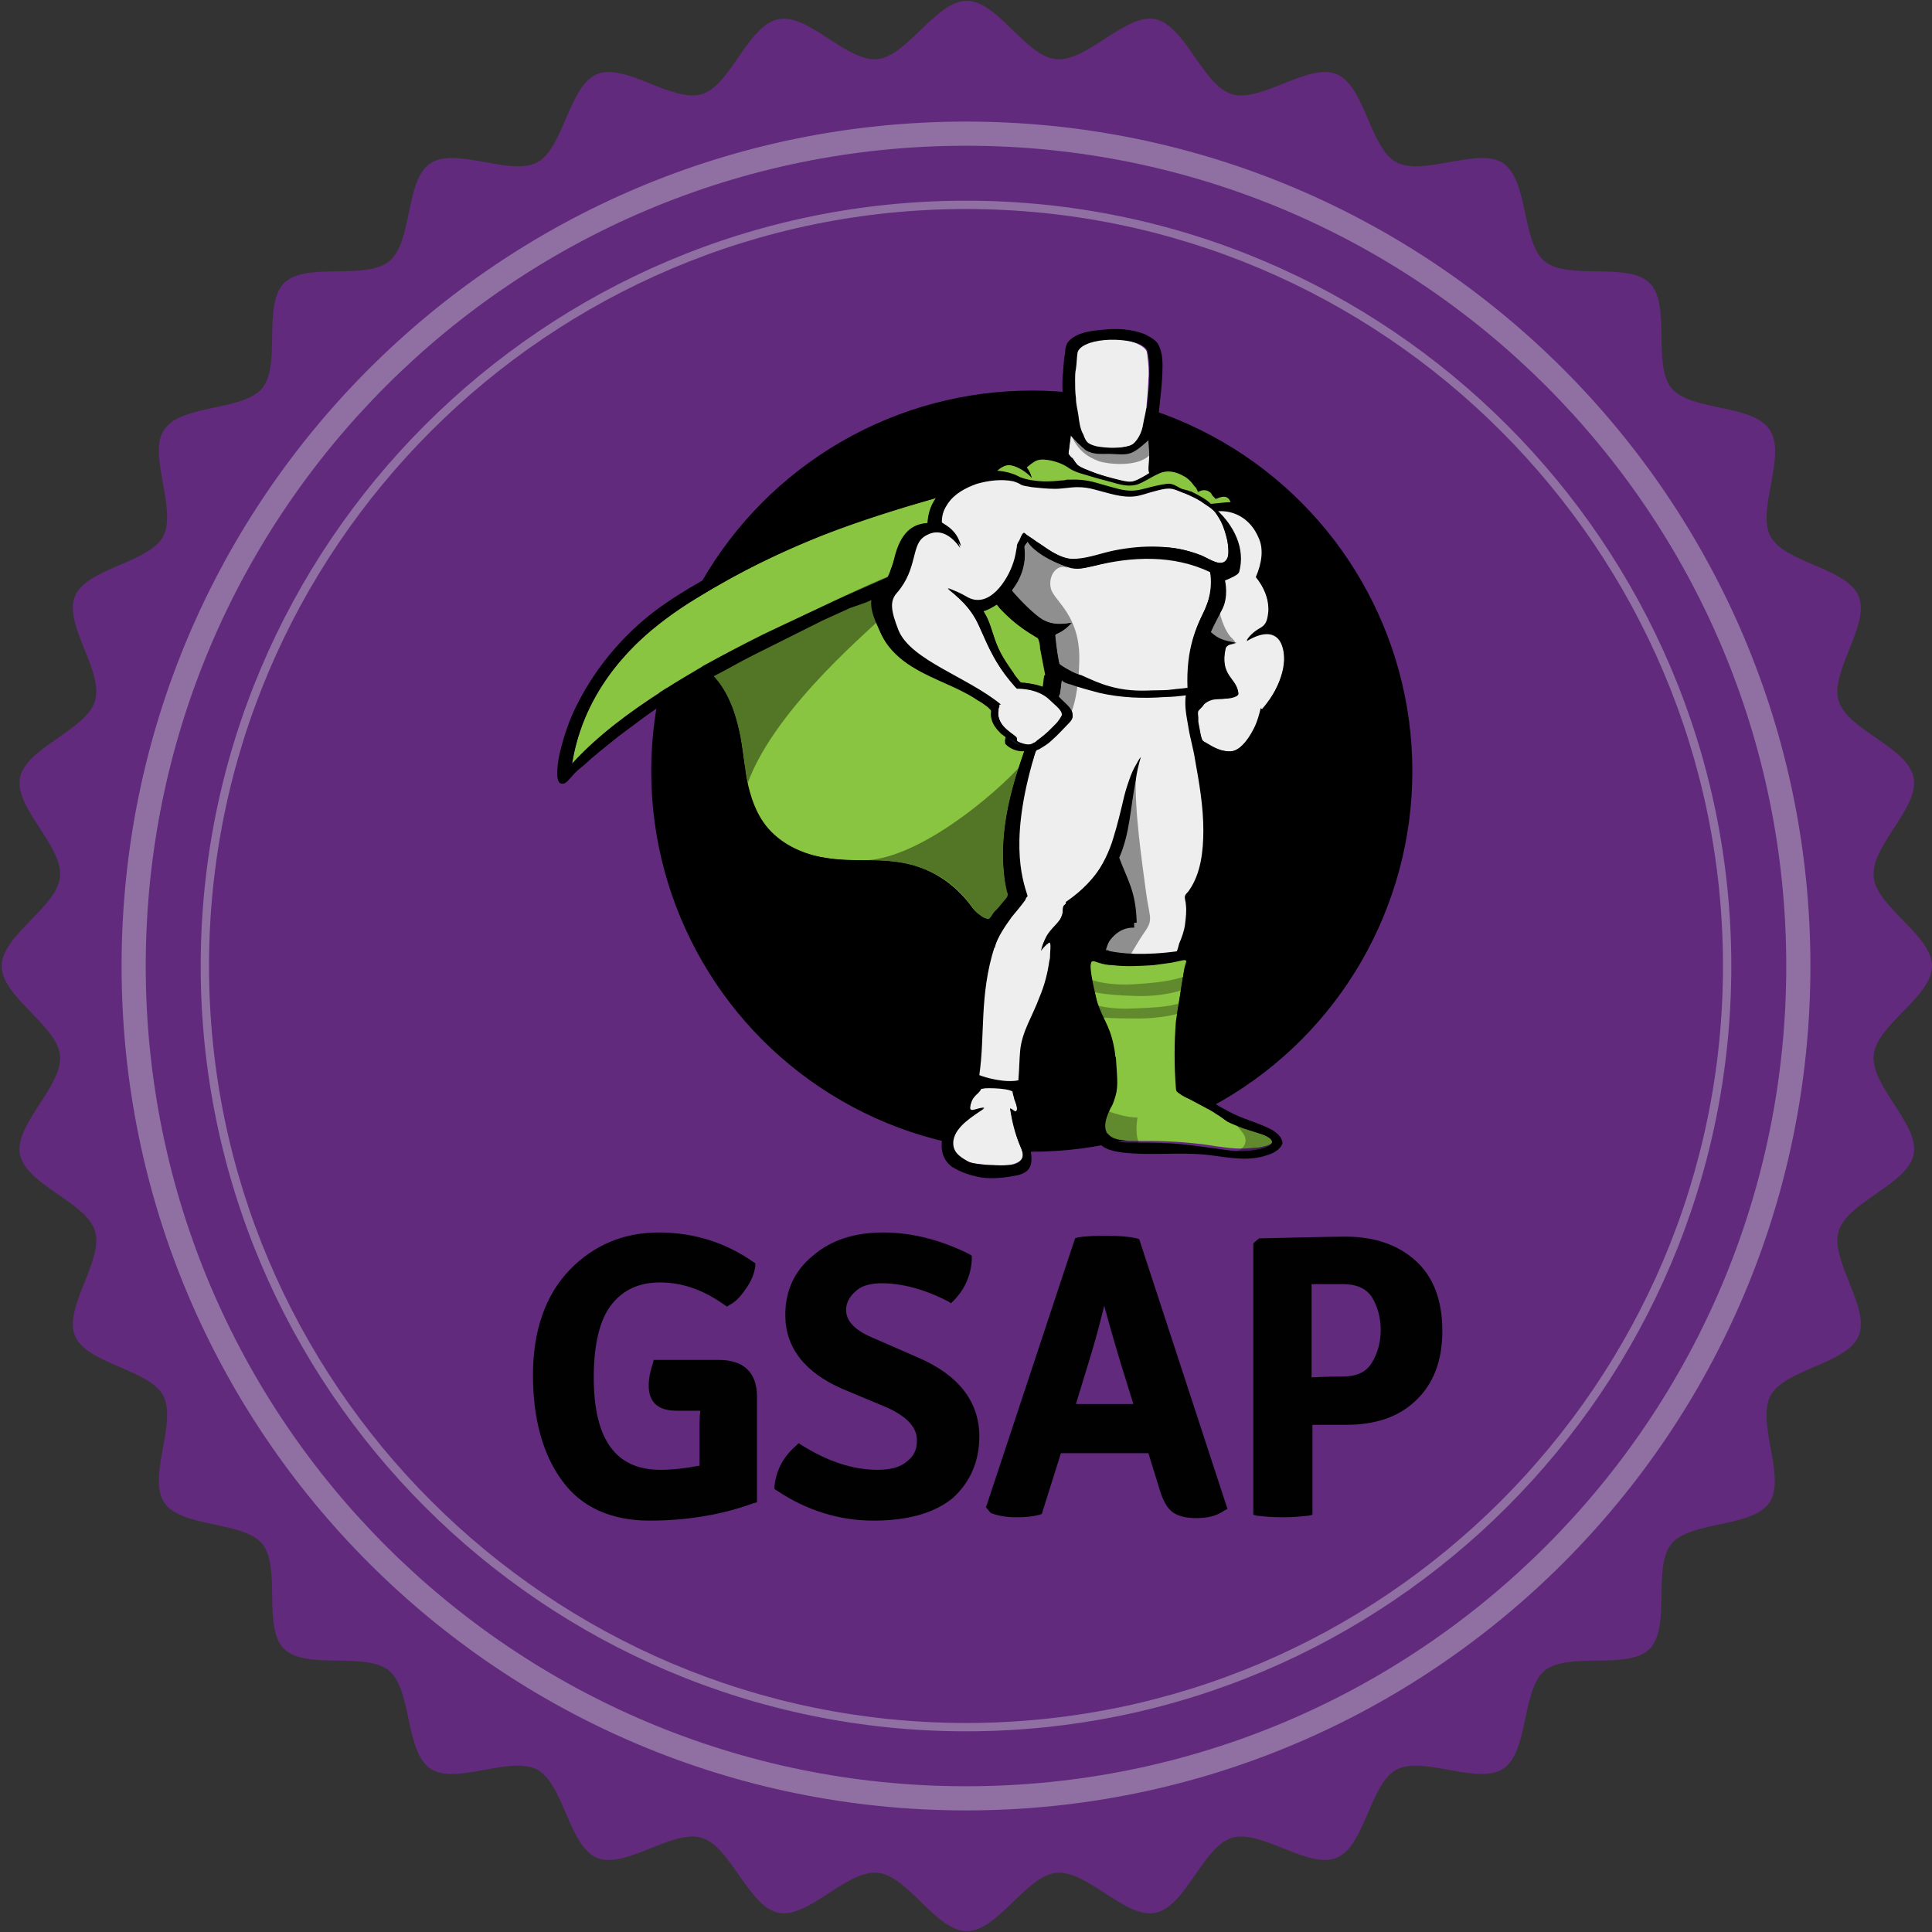 <?xml version="1.0" encoding="utf-8"?>
<!-- Generator: Adobe Illustrator 24.3.0, SVG Export Plug-In . SVG Version: 6.00 Build 0)  -->
<svg version="1.1" id="Warstwa_1" xmlns="http://www.w3.org/2000/svg" xmlns:xlink="http://www.w3.org/1999/xlink" x="0px" y="0px"
	 viewBox="0 0 232 232" style="enable-background:new 0 0 232 232;" xml:space="preserve" preserveAspectRatio="xMidYMid meet">
<rect x="0" y="0" width="232" height="232" fill="#333333" stroke="none"/>
<style type="text/css">
	.st0{fill:#612A7D;}
	.st1{fill:#9070A3;}
	.st2{display:none;}
	.st3{fill:none;}
	.st4{fill:#091724;}
	.st5{fill-opacity:0;}
	.st6{fill:#EFEEEE;}
	.st7{fill:#89C540;}
	.st8{opacity:0.3;fill-rule:evenodd;clip-rule:evenodd;enable-background:new    ;}
	.st9{opacity:0.4;fill-rule:evenodd;clip-rule:evenodd;enable-background:new    ;}
	.st10{fill:#010101;}
</style>
<path class="st0" d="M232,116c0,3.7-6.7,7.1-7,10.7c-0.4,3.7,5.5,8.3,4.8,11.9c-0.7,3.6-7.9,5.7-9,9.2c-1.1,3.5,3.8,9.2,2.4,12.6
	c-1.4,3.4-8.9,4-10.6,7.2c-1.7,3.3,1.9,9.8-0.1,12.8c-2.1,3.1-9.5,2.2-11.8,5c-2.3,2.9,0,9.9-2.6,12.6c-2.6,2.6-9.7,0.3-12.6,2.6
	c-2.8,2.3-1.9,9.8-5,11.8c-3.1,2-9.6-1.6-12.8,0.1c-3.2,1.7-3.8,9.2-7.2,10.6c-3.4,1.4-9.1-3.5-12.6-2.4c-3.5,1.1-5.5,8.3-9.2,9
	c-3.6,0.7-8.2-5.2-11.9-4.8c-3.6,0.4-7,7-10.7,7s-7.1-6.7-10.7-7c-3.7-0.4-8.3,5.5-11.9,4.8c-3.6-0.7-5.7-7.9-9.2-9
	c-3.5-1.1-9.2,3.8-12.6,2.4c-3.4-1.4-4-8.9-7.2-10.6c-3.3-1.7-9.8,1.9-12.8-0.1c-3.1-2.1-2.2-9.5-5-11.8c-2.9-2.3-9.9,0-12.6-2.6
	c-2.6-2.6-0.3-9.7-2.6-12.6c-2.3-2.8-9.8-1.9-11.8-5c-2-3.1,1.6-9.6-0.1-12.8c-1.7-3.2-9.2-3.8-10.6-7.2c-1.4-3.4,3.5-9.1,2.4-12.6
	c-1.1-3.5-8.3-5.5-9-9.2c-0.7-3.6,5.2-8.2,4.8-11.9c-0.4-3.6-7-7-7-10.7c0-3.7,6.7-7.1,7-10.7c0.4-3.7-5.5-8.3-4.8-11.9
	c0.7-3.6,7.9-5.7,9-9.2c1.1-3.6-3.8-9.2-2.4-12.6c1.4-3.4,8.9-4,10.6-7.2c1.7-3.3-1.9-9.8,0.1-12.8c2.1-3.1,9.5-2.2,11.8-5
	c2.3-2.9,0-9.9,2.6-12.6c2.6-2.6,9.7-0.3,12.6-2.6c2.9-2.3,1.9-9.8,5-11.8c3.1-2,9.6,1.6,12.8-0.1c3.2-1.7,3.8-9.2,7.2-10.6
	c3.4-1.4,9.1,3.5,12.6,2.4c3.5-1.1,5.5-8.3,9.2-9c3.6-0.7,8.2,5.2,11.9,4.8c3.6-0.4,7-7,10.7-7s7.1,6.7,10.7,7
	c3.7,0.4,8.3-5.5,11.9-4.8c3.6,0.7,5.7,7.9,9.2,9c3.5,1.1,9.2-3.8,12.6-2.4c3.4,1.4,4,8.9,7.2,10.6c3.3,1.7,9.8-1.9,12.8,0.1
	c3.1,2.1,2.2,9.5,5,11.8c2.9,2.3,10,0,12.6,2.6c2.6,2.6,0.3,9.7,2.6,12.6c2.3,2.8,9.8,1.9,11.8,5c2.1,3.1-1.6,9.6,0.1,12.8
	c1.7,3.2,9.2,3.8,10.6,7.2c1.4,3.4-3.5,9.1-2.4,12.6c1.1,3.5,8.3,5.5,9,9.2c0.7,3.6-5.2,8.2-4.8,11.9C225.3,108.9,232,112.3,232,116
	z"/>
<path class="st1" d="M116,207.9c-50.7,0-91.9-41.2-91.9-91.9S65.3,24.1,116,24.1c50.7,0,91.9,41.2,91.9,91.9S166.7,207.9,116,207.9z
	 M116,25.1c-50.1,0-90.9,40.8-90.9,90.9c0,50.1,40.8,90.9,90.9,90.9c50.1,0,90.9-40.8,90.9-90.9C206.9,65.9,166.1,25.1,116,25.1z"/>
<path class="st1" d="M116,14.6C60,14.6,14.6,60,14.6,116c0,56,45.4,101.4,101.4,101.4c56,0,101.4-45.4,101.4-101.4
	C217.4,60,172,14.6,116,14.6z M116,214.5c-54.4,0-98.5-44.1-98.5-98.5c0-54.4,44.1-98.5,98.5-98.5c54.4,0,98.5,44.1,98.5,98.5
	C214.5,170.4,170.4,214.5,116,214.5z"/>
<g>
	<circle id="circle" cx="123.9" cy="92.6" r="45.7"/>
	<path id="rect" class="st2" d="M276.6,61.4l-138.4,0.4c-5.8,0-10.4,4.7-10.4,10.4v40.9c0,5.8,4.7,10.4,10.4,10.4l138.4-0.4
		c5.8,0,10.4-4.7,10.4-10.4V71.8C287,66.1,282.3,61.4,276.6,61.4z"/>
</g>
<g>
	<path class="st3" d="M108.5,103.7c-0.3-0.1-0.6-0.1-0.9-0.1C107.9,103.6,108.2,103.6,108.5,103.7z"/>
	<path class="st3" d="M109.4,103.9c-0.2,0-0.4-0.1-0.5-0.1C109,103.8,109.2,103.8,109.4,103.9z"/>
	<path class="st3" d="M110.2,104.1c-0.1,0-0.3-0.1-0.4-0.1C109.9,104,110,104.1,110.2,104.1z"/>
	<path class="st3" d="M107.3,103.5c-0.2,0-0.5-0.1-0.7-0.1C106.9,103.5,107.1,103.5,107.3,103.5z"/>
	<path class="st3" d="M147.7,82.8c-0.3-1.1-2.9-2.1-1.6-4.9c-0.6-0.2-1.1-0.4-1.4-0.7c-0.5,1.4-0.8,2.9-0.8,4.7c0,0.4-0.1,1-0.1,1.6
		c0.4-0.3,0.9-0.6,1.4-0.6C146.1,83,147.1,83.2,147.7,82.8z"/>
	<path class="st3" d="M106.3,103.4c-0.2,0-0.5,0-0.7,0C105.8,103.4,106,103.4,106.3,103.4z"/>
	<path class="st3" d="M111.9,104.8c-0.1,0-0.2-0.1-0.3-0.1C111.8,104.7,111.9,104.8,111.9,104.8z"/>
	<path class="st3" d="M115.6,107.5C115.6,107.5,115.5,107.5,115.6,107.5C115.5,107.5,115.6,107.5,115.6,107.5z"/>
	<path class="st3" d="M114.6,106.6C114.6,106.6,114.6,106.6,114.6,106.6C114.6,106.6,114.6,106.6,114.6,106.6z"/>
	<path class="st3" d="M116.9,109.1c-0.1-0.1-0.2-0.2-0.3-0.3C116.7,108.9,116.8,109,116.9,109.1z"/>
	<path class="st3" d="M112.6,105.2c-0.1,0-0.2-0.1-0.2-0.1C112.4,105.1,112.5,105.1,112.6,105.2z"/>
	<path class="st3" d="M103.2,103.4c-2.4,0-4.4-0.3-6.1-0.8C98.8,103.1,100.8,103.4,103.2,103.4z"/>
	<path class="st3" d="M116.4,108.5c0-0.1-0.1-0.1-0.2-0.2C116.3,108.3,116.3,108.4,116.4,108.5z"/>
	<path class="st3" d="M113.2,105.5c-0.1,0-0.1-0.1-0.2-0.1C113.1,105.4,113.1,105.5,113.2,105.5z"/>
	<path class="st3" d="M110.9,104.4c-0.1,0-0.2-0.1-0.4-0.1C110.7,104.3,110.8,104.3,110.9,104.4z"/>
	<path class="st3" d="M89.2,90c0-0.2-0.1-0.4-0.1-0.6C89.1,89.5,89.2,89.8,89.2,90z"/>
	<path class="st3" d="M104.1,103.4c0.4,0,0.7,0,1.1,0C104.9,103.3,104.5,103.3,104.1,103.4z"/>
	<path class="st3" d="M89.3,90.8c0-0.2-0.1-0.4-0.1-0.7C89.3,90.3,89.3,90.5,89.3,90.8z"/>
	<path class="st3" d="M89.1,89.2c0-0.2-0.1-0.5-0.1-0.7C89,88.8,89.1,89,89.1,89.2z"/>
	<path class="st3" d="M85.7,81.2c1.5,1.6,2.5,4,3.1,6.6C88.2,85.1,87.2,82.8,85.7,81.2C85.7,81.2,85.7,81.2,85.7,81.2z"/>
	<path class="st3" d="M89,88.5c0-0.2-0.1-0.5-0.2-0.7C88.9,88,88.9,88.3,89,88.5z"/>
	<path class="st3" d="M115,107c0,0,0.1,0.1,0.1,0.1C115.1,107.1,115.1,107,115,107z"/>
	<path class="st3" d="M97.1,102.5c-0.9-0.3-1.6-0.6-2.3-1C95.4,101.9,96.2,102.3,97.1,102.5z"/>
	<path class="st3" d="M89.4,91.7c0-0.3-0.1-0.5-0.1-0.8C89.4,91.2,89.4,91.4,89.4,91.7z"/>
	<path class="st4" d="M120.9,88.6c0.1,0,0.7,0.5,1,0.7c0.3,0.2,0.8,0.2,0.8,0.2C122,89,121.4,88.8,120.9,88.6
		C120.9,88.5,120.9,88.5,120.9,88.6z"/>
	<path class="st5" d="M142.4,115.4c0-0.2,0.1-0.4,0.1-0.4c0,0,0,0,0,0C142.4,115,142.4,115.2,142.4,115.4
		C142.4,115.4,142.4,115.4,142.4,115.4z"/>
	<path class="st5" d="M141.2,122.7C141.2,122.7,141.2,122.8,141.2,122.7c0-0.3,0.1-0.7,0.1-1c0,0,0,0,0,0.1
		C141.3,122.1,141.3,122.4,141.2,122.7z"/>
	<path class="st5" d="M133.5,132.6c-0.6,0.9-1.2,2.3-1,3.1c0,0.2,0.1,0.3,0.2,0.4C132.2,135.4,132.7,133.6,133.5,132.6z"/>
	<path class="st5" d="M141.3,121.8C141.3,121.7,141.3,121.7,141.3,121.8c0.4-3,0.8-5.5,1-6.4c0,0,0,0,0,0
		C142.2,116.3,141.7,118.9,141.3,121.8z"/>
	<path class="st5" d="M141,127.4c0-1.5,0.1-3.1,0.3-4.6c0,0,0,0,0-0.1C141.1,124.3,141,125.9,141,127.4z"/>
	<path class="st5" d="M132.5,114.6c-0.5-0.1-0.8-0.2-0.8-0.2S132,114.5,132.5,114.6C132.5,114.6,132.5,114.6,132.5,114.6z"/>
	<path class="st5" d="M132.6,114.7c0.1,0,0.2,0,0.3,0.1c-0.1,0-0.3-0.1-0.4-0.1c0,0,0,0,0,0C132.5,114.7,132.6,114.7,132.6,114.7z"
		/>
	<path class="st5" d="M132.8,136.4C132.8,136.4,132.8,136.3,132.8,136.4c-0.1-0.1-0.1-0.2-0.2-0.2
		C132.7,136.2,132.7,136.3,132.8,136.4z"/>
	<path class="st5" d="M132.9,114.7c-0.1,0-0.2,0-0.3-0.1c1.7,0.5,5.6,1.2,9.8,0.3c0,0,0-0.1,0-0.1c0,0-0.1,0-0.1,0
		C138.3,115.8,134.7,115.2,132.9,114.7z"/>
	<path class="st5" d="M141.2,130.8c-0.2-1-0.3-2.2-0.3-3.5C141,128.6,141,129.8,141.2,130.8z"/>
	<path class="st5" d="M138.5,136.8L138.5,136.8c-2.5,0-5.1,0.1-5.8-0.5c0,0,0,0.1,0.1,0.1C133.6,137.1,136,137.2,138.5,136.8z"/>
	<path class="st5" d="M141.2,122.7c0-0.3,0.1-0.7,0.1-1c0,0,0,0,0,0.1C141.3,122.1,141.3,122.4,141.2,122.7z"/>
	<path class="st5" d="M141.2,122.7c0-0.3,0.1-0.7,0.1-1c0,0,0,0,0,0.1C141.3,122.1,141.3,122.4,141.2,122.7z"/>
	<path class="st5" d="M132.5,114.6c0,0,0.1,0,0.1,0C132.6,114.7,132.5,114.7,132.5,114.6L132.5,114.6z"/>
	<path class="st5" d="M132.5,114.6c0,0,0.1,0,0.1,0C132.6,114.7,132.5,114.7,132.5,114.6L132.5,114.6z"/>
	<path class="st5" d="M146.7,134.3c1.5,1.1,4.8,1.8,5.7,2.4c0.1,0.1,0.2,0.2,0.3,0.3c-0.4-1.3-3.1-2-3.1-2c-6.6-2.4-8.1-3.8-8.3-4.1
		c0,0,0,0.1,0,0.1C141.3,131.4,145.3,133.2,146.7,134.3z"/>
	<path class="st5" d="M146.7,134.3c1.5,1.1,4.8,1.8,5.7,2.4c0.1,0.1,0.2,0.2,0.3,0.3c-0.4-1.3-3.1-2-3.1-2c-6.6-2.4-8.1-3.8-8.3-4.1
		c0,0,0,0.1,0,0.1C141.3,131.4,145.3,133.2,146.7,134.3z"/>
	<path class="st5" d="M132.6,136.2c0,0,0.1,0.1,0.1,0.1c-0.4-0.7-0.1-1.8,0.5-3c0.2-0.4,0.3-0.7,0.4-0.9c0,0.1-0.1,0.2-0.2,0.2
		C132.7,133.6,132.2,135.4,132.6,136.2z"/>
	<path class="st5" d="M132.6,136.2c0,0,0.1,0.1,0.1,0.1c-0.4-0.7-0.1-1.8,0.5-3c0.2-0.4,0.3-0.7,0.4-0.9c0,0.1-0.1,0.2-0.2,0.2
		C132.7,133.6,132.2,135.4,132.6,136.2z"/>
	<path class="st5" d="M132.6,114.7c0,0-0.1,0-0.1,0v0c-0.5-0.1-0.8-0.3-0.8-0.3c-0.1,0.3-0.3,0.7-0.3,1c0.4,0.1,1.1,0.4,3,0.6
		c2.8,0.2,6.5-0.3,7.5-0.6c0.2-0.1,0.4-0.1,0.5,0c0-0.2,0.1-0.3,0.1-0.4C138.2,115.9,134.4,115.1,132.6,114.7z"/>
	<path class="st5" d="M132.6,114.7c0,0-0.1,0-0.1,0v0c-0.5-0.1-0.8-0.3-0.8-0.3c-0.1,0.3-0.3,0.7-0.3,1c0.4,0.1,1.1,0.4,3,0.6
		c2.8,0.2,6.5-0.3,7.5-0.6c0.2-0.1,0.4-0.1,0.5,0c0-0.2,0.1-0.3,0.1-0.4C138.2,115.9,134.4,115.1,132.6,114.7z"/>
	<path class="st5" d="M133.8,126.8c-0.2-1.4-0.5-2.4-0.9-3.3C133.3,124.5,133.6,125.6,133.8,126.8z"/>
	<path class="st5" d="M133.8,126.8c-0.2-1.4-0.5-2.4-0.9-3.3C133.3,124.5,133.6,125.6,133.8,126.8z"/>
	<path class="st5" d="M141,127.4c0-1.5,0.1-3.1,0.3-4.6c0-0.4,0.1-0.7,0.1-0.9c0,0,0,0,0-0.1c0.3-2.9,0.8-5.4,1-6.4
		c-0.1,0-0.2,0-0.5,0c-1,0.2-4.7,0.8-7.5,0.6c-1.9-0.1-2.7-0.4-3-0.6c-0.5,2.3,0.7,5.1,1.6,8c0.4,0.9,0.7,1.9,0.9,3.3
		c0.1,0.6,0.2,1.3,0.2,1.9c0,1.9,0.2,2.7-0.4,3.7c-0.1,0.3-0.2,0.6-0.4,0.9c-0.6,1.2-0.9,2.2-0.5,3c0.7,0.6,3.3,0.5,5.8,0.5l0,0l0,0
		c2.6-0.4,6.4,0.7,10.3,0.8c4,0.1,3.8-0.2,3.8-0.2c0-0.2,0-0.3-0.1-0.4c-0.1-0.1-0.2-0.2-0.3-0.3c-0.8-0.6-4.2-1.2-5.7-2.4
		c-1.4-1.1-5.4-2.8-5.4-3.3c0,0,0-0.1,0-0.1c0,0,0,0,0,0C141,129.8,141,128.6,141,127.4z"/>
	<g>
		<path class="st6" d="M135.4,57.9c0.6,0.1,1.6-0.5,2.3-0.9c0.1-0.1,0.2-0.1,0.3-0.2c-0.2-0.4,0-1.1,0-2.3c0-0.5-0.1-1.2-0.1-1.8
			c-0.7,0.7-1.5,1.3-2.2,1.6c-0.4,0.2-1.3,0.1-2.4,0.1c-1.1,0-2.4,0.1-3-0.4c-0.6-0.5-1.2-1.1-1.8-1.8c0,0.1,0,0.3,0,0.4
			c-0.1,0.8-0.1,1.2-0.2,1.8c0,0.2,0.5,0.6,1.1,1.5C130.9,56.8,134.3,57.7,135.4,57.9z"/>
		<path class="st6" d="M154,77.7c-0.5-1.7-2-2.1-4.3-0.7c0.9-1.5,2.2-1.6,2.4-2.1c0.9-2.5-0.6-4.7-1.2-5.5c0.8-1.9,1.5-4.6-1-7
			c-1.1-1-2.4-1.2-3.7-1.1c1.9,1.8,3.4,4.5,2.6,7.4c-0.1,0.3-0.9,0.7-1.7,1c0,0,0.5,2-0.4,3.6c-0.3,0.6-0.8,1.5-1.3,2.6c0,0,0,0,0,0
			c1,0.9,1.6,1,3.1,1.3c-0.9,0.1-1.2,0.4-1.3,0.6c-0.8,3.4,1.4,3.6,1.5,5.5c0,0,0,0.1,0,0.1v0c-0.3,0.3-1.5,0.5-2.6,0.5
			c-1.1,0-1.9,1-1.9,1c-0.2,0.2-0.3,0.3-0.4,0.4c0,0.4,0,0.8,0,1c0,0.4,0.3,1.6,0.5,2.6c0.9,0.6,1.4,0.9,2.3,1.2
			c0.6,0.1,1,0.2,1.5,0.1c0.3-0.1,0.7-0.3,1.1-0.7c1.6-1.7,2-3.3,2.2-4.2c0-0.1,0-0.2,0.1-0.2c0,0.1,0.1,0.1,0.1,0.2
			C153,83.5,154.8,80.3,154,77.7z"/>
		<path class="st6" d="M143.5,90.5C143.5,90.5,143.5,90.5,143.5,90.5c-0.1-0.9-0.5-1.8-0.7-3.2c-0.2-0.9-0.4-2-0.4-3.5l0,0
			c0-0.1,0-0.2,0.1-0.3c0,0,0,0,0-0.1c-1.1,0.1-6.5,0.7-10.8-0.4c-3.1-0.8-4-1.3-4.2-1.5c0,0.2-0.1,0.5-0.1,0.7
			c0,0.3-0.1,0.5-0.1,0.8h0c-0.1,0.2-0.2,0.4-0.2,0.6c0,0,0.1,0.1,0.1,0.1c0.5,0.6,1.6,1.3,1.6,2.1c0,0.1,0,0.1,0,0.2
			c-0.1,0.5-0.4,0.6-0.8,1c-0.2,0.2-1.5,1.6-1.7,1.7c-0.2,0.1-0.4,0.3-0.6,0.4c-0.2,0.1-0.7,0.5-0.9,0.6c-0.1,0.1-0.2,0.1-0.3,0.1
			c-3.4,10.8-1.8,15.6-1.1,17.8c-1.9,2.4-3.2,3.8-3.9,6c0,0,0,0,0,0c0,0.1,0,0.2-0.1,0.2c-1.8,5.7-1.1,10.5-1.8,15.3
			c0.7,0.3,3.2,1,4.8,0.6c0.2-0.1,0-4,0.7-5.8c0.9-2.4,2.4-4.5,3.1-8.8c0,0,0,0,0,0c0,0,0-0.1,0-0.1c0,0,0-0.1,0-0.1c0,0,0,0,0,0
			c0.1-0.6,0.1-1.3,0.1-2.1c0-0.2-0.7,0.3-1.1,0.9c0.4-1.8,1.3-2.2,2.1-3.3c0.3-0.5,0.6-1.2,0.7-2.1c4.1-2.8,5.6-6.2,6.5-9.8
			c0.6-2.5,1.5-6.5,2.5-7.6c-0.3,1-0.5,1.9-0.6,2.7c-0.7,3.6-0.7,6.4-2,9.4c1,2.7,2,4,2.1,7.8c-2.1,0-3.3,1.7-3.7,3.3c0,0,0,0,0,0v0
			c0,0,0.1,0,0.1,0c0.1,0,0.2,0,0.3,0.1c1.4,0.3,4.1,0.6,8.4,0c0.1-0.6,0.3-1.1,0.5-1.6c0.3-0.8,0.5-1.6,0.7-2.3
			c0.2-1.3,0.1-2.5,0-3.3C145.8,103.7,144.5,96.3,143.5,90.5z"/>
		<path class="st6" d="M145.3,68.7c-4.4-2.1-9.4-1.9-14.1-0.7c-1,0.2-1.9,0.5-3,0.1c-2.3-0.8-4-1.9-4.7-2.9
			c-0.1-0.1-0.1-0.1-0.1-0.2c-0.1,0.2-0.3,0.4-0.4,0.6c0.3,2.3-0.5,4-1.5,5.3c1,1.2,2.7,2.9,3.7,3.5c1.1,0.6,1.8,0.7,3.5,0.4
			c-0.7,0.7-1.1,1-2,1.4c0.1,0.8,0.2,2.1,0.5,3.5c0.3,0.3,1.2,0.8,2.4,1.4c1.5,0.7,3.3,1.4,4.6,1.7c2.3,0.5,7,0,8.3-0.1c0,0,0,0,0,0
			c0,0,0,0,0.1,0c-0.2-4.9,1.1-7.5,2.1-9.5C145.5,71.4,145.5,69.6,145.3,68.7z"/>
		<path class="st6" d="M129.3,50.1c0.1,1.3,0.5,2.1,1.1,3.1c0.3,0.2,0.5,0.3,0.8,0.4c1.1,0.3,3.2,0.3,4.3,0l0,0
			c0.7-0.1,1.5-1.3,1.7-2.3c0.2-1.2,0.5-2.1,0.5-2.9c0.1-0.8,0.2-2.5,0.2-2.9c0.1-0.8,0-1.9-0.1-2.6c0-0.3-0.1-0.6-0.1-0.7
			c-0.2-0.5-1.4-1.5-4.5-1.5c-3.2,0-4.1,1-4.2,1.5c0,0.1,0,0.3-0.1,0.6c-0.1,0.7-0.2,1.7-0.2,2.2c0,0,0,0.9,0.1,2.4
			C129,48.3,129.2,48.9,129.3,50.1z"/>
		<path class="st6" d="M121.3,133.1c0.4,0.1,0.7,0.6,0.8,0.3c0.2-0.5-0.4-1.5-0.5-2.2c0-0.1,0,0,0-0.1c-0.5-0.5-4.1-0.5-3.8-0.3
			c-0.4,0.8-1.1,0.6-1.3,2.1c-0.1,0.8,0.8,0.1,1.7,0.1c-1.6,1-3.4,2.4-3.7,3.6c-0.4,1.6,0.2,2.1,2,3h0c1.5,0.3,3.3,0.4,4.7,0.3h0
			c1.6-0.3,1.9-1,1.4-2.1C121.9,136.2,121.5,134.2,121.3,133.1z"/>
		<path class="st6" d="M119.9,84.8c-0.3,1.7,0.5,2.5,1.9,3.5c0.7,0.5,0,0.5,0.5,0.8c0.6,0.3,1.2,0.5,1.8,0.2
			c0.2-0.1,0.4-0.4,0.6-0.5c0.2-0.1,1-0.8,1.2-1s0.7-0.7,0.9-0.9c0.3-0.3,0.6-0.8,0.7-1c0.1-0.6-0.8-1.2-1.4-1.8c-1-1-2.5-1.4-4-1.4
			c0,0,0,0,0,0c-2.5-2.7-3.5-5.2-4.3-7c-0.9-2.2-2-3.4-4-5c1.1,0.4,1.9,0.8,2.4,1.1c0.5,0.4,1.3,0.4,2,0.2c2.5-0.8,3.8-4.4,4-6.6
			c0.2-0.3,0.6-1.1,0.8-1.4c0,0,0,0,0.1,0.1c0.1,0.1,0.4,0.3,0.9,0.6c0.8,0.6,2.1,1.5,2.9,1.9c1.4,0.7,2.3,0.8,5.5-0.1
			c2.2-0.6,4.9-0.8,6.9-0.8c2.1,0,3.8,0.5,5.6,1.3c0.8,0.4,2.3,1.3,2.6-0.3c0.1-2-0.6-4-1.7-5.4c-0.1,0-0.1-0.1-0.2-0.1
			c-0.2-0.3-2.1-1.5-2.7-1.8c-0.1-0.1-0.3-0.1-0.4-0.2c0,0-0.1,0-0.1,0c0,0-0.1,0-0.1,0c-0.2,0-0.4-0.1-0.8-0.3l-0.1-0.1
			c-0.2-0.1-0.4-0.2-0.6-0.2c-0.2,0-0.4-0.1-0.6,0c-0.3,0-0.5,0.1-0.7,0.1c-0.7,0.1-1.2,0.3-1.7,0.4c-0.7,0.2-1.3,0.4-2.1,0.4
			c-0.4,0-0.9-0.1-1.5-0.2c-0.7-0.2-1.3-0.3-1.7-0.4c-1.3-0.3-2.1-0.6-3.7-0.5c-0.3,0-0.7,0.1-1.1,0.1c-1.1,0.1-2.3,0.1-3.3-0.1
			c-0.8-0.1-1.5-0.3-2-0.5c-0.2-0.1-0.3-0.1-0.4-0.2c-1.1-0.3-2.1-0.3-3.8,0c-2.6,0.5-5.1,2.3-5.1,5c0,0.2,1.8,0.7,2.3,2.9
			c-0.9-1.2-2.4-2.6-4.2-1.4c-1.9,1.2-0.9,4-3.5,7c-0.9,1-0.7,2.2,0.2,4.5c1.5,3.6,8.3,5.6,12.3,8.9
			C119.9,84.6,119.9,84.7,119.9,84.8z"/>
	</g>
	<g>
		<path class="st7" d="M119.7,72.6c-0.6,0.4-1.2,0.7-1.6,0.8c1.5,2.3,0.7,4,4.5,8.6l0,0c0.5,0,1.7,0.1,2.7,0.5
			c0-0.4,0.1-0.8,0.2-1.4h0.2c-0.4-1.9-0.5-2.9-0.8-4.3C123,75.7,121.3,74.5,119.7,72.6z"/>
		<path class="st7" d="M120.7,89.3c0-0.1,0-0.3,0-0.4c0-0.1,0.1-0.3,0.1-0.3c0-0.1-0.5-0.4-0.6-0.5c-0.6-0.6-1.1-1.2-1.2-2.1
			c0-0.2,0.1-0.6,0-0.7c-0.1-0.1-0.3-0.3-0.4-0.4c-0.4-0.3-0.8-0.6-1.2-0.8c-0.7-0.5-1.5-0.9-2.3-1.3c-2.9-1.4-6.3-2.5-8.4-5.2
			c-0.6-0.8-1-1.6-1.3-2.5c-0.4-0.9-0.9-2.1-0.6-3.1c-0.9,0.4-1.8,0.7-2.7,1c-1.1,0.5-2.2,1-3.3,1.5c-2.8,1.4-5.6,2.8-8.4,4.2
			c-1.6,0.8-3.1,1.7-4.7,2.5c1.5,1.6,2.4,3.8,2.9,5.9c0.6,2.2,0.7,4.4,1.1,6.5c0.4,2.1,1.1,4.1,2.4,5.7c1.4,1.7,3.4,2.8,5.5,3.4
			c2.3,0.6,4.7,0.6,7,0.6c2.3,0,4.6,0.3,6.7,1.2c2.1,0.9,3.9,2.4,5.3,4.3c0.3,0.4,0.6,0.8,1.1,1.1c0.2,0.2,0.4,0.3,0.7,0.4
			c0.1,0,0.2,0.1,0.3,0.1c0.2,0,0.2-0.1,0.3-0.2c0.4-0.5,0.7-0.9,1.1-1.4c0.2-0.2,0.4-0.5,0.6-0.7c0.1-0.1,0.2-0.2,0.3-0.4
			c0.1-0.2,0-0.4-0.1-0.7c-1.2-5.7,0.2-11.4,2.1-16.8C122.2,90.3,121.2,89.9,120.7,89.3z"/>
		<path class="st7" d="M106.6,69.3c0.3-0.6,0.6-1.4,0.9-2.7c1-3.6,3-3.7,3.9-3.8c0.1-1.2,0.5-2.2,1-3c-9.1,2.5-18.5,5.7-28.7,12
			c-4.3,2.6-13.2,8.6-15,19.9c2.5-2.8,6.4-5.9,11.2-9v0c0.1,0,0.1-0.1,0.2-0.1c1.4-0.9,2.8-1.7,4.3-2.6c0,0,0,0,0,0
			c2.3-1.3,4.8-2.6,7.2-3.8C98.7,72.8,105.4,69.9,106.6,69.3z"/>
		<path class="st7" d="M152.7,136.9c-0.1-0.1-0.2-0.2-0.3-0.3c-0.8-0.6-4.2-1.2-5.7-2.4c-1.4-1.1-5.4-2.8-5.4-3.3c0,0,0-0.1,0-0.1
			c-0.1-1.5-0.2-5.8,0-8.1c0,0,0,0,0-0.1c0-0.4,0.1-0.7,0.1-0.9c0,0,0,0,0-0.1s0,0,0-0.1c0.3-1.9,0.7-4.4,0.8-5.1
			c0.1-0.6,0.4-1.1,0.2-1.2c0,0,0,0,0,0c-0.1,0-0.2,0-0.5,0c-1,0.2-4.7,0.8-7.5,0.6c-1.9-0.1-2.7-0.4-3-0.6c0,0-0.1,0-0.1,0
			c-0.1,0-0.1,0-0.2,0c-0.4,0.6,0.1,2.8,0.6,4.9c0.3,1.1,0.8,2,1.3,3.1c0.4,0.9,0.7,1.9,0.9,3.3c0,0.2,0,0.3,0.1,0.5
			c0.2,2.9,0.3,3.7-0.2,5.1c-0.1,0.3-0.2,0.6-0.4,0.9c-0.6,1.2-0.9,2.2-0.5,3c0,0,0,0.1,0.1,0.1c0.3,0.4,0.8,0.7,1.7,0.8
			c0.3,0,0.6,0.1,0.9,0.1c3.5,0,5.3,0,8.8,0.4c2.6,0.4,4,0.6,5.3,0.5c0.4,0,0.9-0.1,1.4-0.1c1.2-0.2,1.8-0.5,1.9-0.9
			C152.8,137.1,152.8,137,152.7,136.9z"/>
		<path class="st7" d="M140.1,58.1c0.7-0.1,1.2,0.3,1.6,0.5c0.3,0.2,0.8,0.2,1.2,0.4c0,0,0,0,0.1,0c0,0,0,0,0,0
			c0.8,0.4,1.8,0.9,2.4,1.5l0,0c0,0,0,0,0.1,0c1-0.1,1.8-0.2,2.3-0.2c-0.2-0.4-0.3-1.4-1.9-0.6c-0.6-0.7-0.8-1.4-2.1-0.9
			c-0.1-0.2-0.2-0.3-0.3-0.5c0,0,0,0-0.1-0.1c-0.1-0.2-0.3-0.4-0.5-0.6c-0.9-1-2.7-1.7-4.2-0.8c-0.8,0.5-2.5,1.5-3.6,1.3
			c-1-0.2-4.4-1-6.4-1.8c-0.1,0-0.1,0-0.2-0.1c-0.7-0.6-1.6-1.1-3.5-1.3c-0.8-0.1-1.3,0.6-1.9,1c0.3,0.3,0.6,0.8,0.7,1.2
			c-0.5-0.6-1.5-1.4-2.4-1.5c-0.8-0.2-1.4,0.4-2.3,0.9c1.1,0,2,0.2,2.8,0.5c0,0,0,0,0,0c0,0,0,0,0,0c0.2,0.1,0.4,0.2,0.6,0.3
			c1.8,0.7,4,0.5,4.9,0.4c0.1,0,0.4,0,0.7-0.1l0,0c0.1,0,0.2,0,0.2,0c2.5-0.1,3.2,0.4,5.6,1C136.6,59.4,137.2,58.5,140.1,58.1z"/>
	</g>
	<path d="M152.8,135.7c-1.5-0.8-3.1-1.2-4.6-1.9c-1-0.5-2.1-1.1-3-1.7c-0.5-0.3-1-0.7-1.5-1c-0.4-0.2-0.9-0.5-1.2-0.8
		c-0.4-0.5-0.3-1.3-0.3-1.8c0-1.1,0-2.2,0-3.4c0-2.3,0.3-4.4,0.8-6.6c0.2-1,0.6-2.1,0.5-3.2c0-0.8-0.5-0.9-1.2-0.8
		c0.1-0.6,0.2-1.2,0.4-1.8c0.2-0.6,0.5-1.1,0.7-1.7c0.3-0.9,0.4-1.8,0.3-2.7c0-0.2-0.1-0.5-0.1-0.7c0-0.2,0-0.2,0.2-0.4
		c0.5-0.7,0.8-1.4,1.1-2.1c1.2-3.3,0.9-7,0.5-10.4c-0.2-1.5-0.5-2.9-0.8-4.4c1,0.5,2,0.8,3,0.9c0.2,0,0.8,0.1,1-0.1
		c1.5-0.8,2.4-2.5,3.1-4c0.1-0.2,0.2-0.4,0.2-0.6c0.1-0.2,0.3-0.4,0.5-0.6c0.7-0.8,1.4-1.7,1.9-2.7c0.9-1.8,1.4-4,0.6-6
		c-0.2-0.5-0.5-0.9-0.8-1.3c-0.2-0.2-0.3-0.4-0.5-0.6c-0.1-0.1-0.3-0.2-0.3-0.3c-0.2-0.1-0.2-0.2-0.1-0.3c0-0.1,0.1-0.2,0.1-0.4
		c0.3-1.1,0.2-2.3-0.2-3.4c-0.2-0.4-0.3-0.8-0.6-1.1c-0.1-0.1-0.2-0.2-0.3-0.3c0-0.2,0.2-0.6,0.2-0.7c0.2-0.9,0.3-1.8,0.2-2.8
		c-0.2-1.1-0.6-2.2-1.3-3.1c-0.4-0.5-0.8-0.9-1.2-1.2c-0.5-0.4-1.3-0.6-1.6-1.1c-0.5-0.7-0.9-1.4-1.9-1.3c-0.1,0-0.2,0-0.3,0
		c-0.2,0-0.1,0-0.3-0.2c-0.1-0.1-0.2-0.3-0.3-0.4c-0.3-0.3-0.6-0.4-1-0.4c-0.1,0-0.5,0.2-0.6,0.1c-0.1,0-0.2-0.3-0.2-0.4
		c-0.3-0.5-0.9-0.9-1.4-1.2c-0.5-0.3-1-0.5-1.6-0.6c-0.3,0-0.6-0.1-0.9,0c-0.2,0-0.7,0.2-0.8,0.1c-0.2-0.2-0.1-1-0.1-1.2
		c0-0.6,0-1.3-0.1-1.9c0-1.1,0-2.1,0.1-3.1c0.2-2.1,0.5-4.1,0.5-6.2c0-0.9-0.1-1.9-0.6-2.7c-0.4-0.5-1-0.8-1.6-1.1
		c-1.6-0.6-3.3-0.7-5-0.5c-1.3,0.1-3,0.3-4,1.3c-0.4,0.4-0.5,1-0.5,1.5c-0.2,1-0.2,2-0.3,2.9c-0.1,1.8,0.1,3.6,0.5,5.4
		c0.1,0.5,0,1-0.1,1.5c0,0.4-0.1,0.7-0.2,1.1c0,0.3,0,0.8-0.2,1c-0.2,0.3-0.8,0.4-1.2,0.5c-0.4,0.1-0.5,0.1-0.9,0
		c-0.4-0.1-0.7-0.2-1.1-0.1c-0.5,0.1-0.9,0.5-1.3,0.7c-0.2,0.2-0.4,0.4-0.7,0.3c-0.2,0-0.4-0.2-0.6-0.2c-0.4-0.1-0.9-0.3-1.4-0.1
		c-0.6,0.2-1,0.7-1.6,0.9c-0.1,0.1-0.2,0.2-0.4,0.2c-0.2,0.1-0.1,0-0.4,0c-0.2,0-0.4-0.1-0.6-0.2c-0.5,0-1.1,0.2-1.6,0.4
		c-0.5,0.3-1,0.6-1.5,0.9c-0.5,0.4-1.3,0.5-2,0.7c-4.9,1.3-9.7,3-14.4,4.8c-2.7,1-5.2,2.1-7.8,3.5c-3.9,2.1-7.9,4.1-11.5,6.8
		c-3.8,2.9-7,6.7-9.2,11c-1,1.9-1.7,4-2.2,6.1c-0.1,0.5-0.8,3.8,0.4,3.6c0.4,0,0.8-0.6,1.1-0.9c0.4-0.5,0.9-0.9,1.4-1.3
		c1.3-1.2,2.7-2.3,4.2-3.5c1.5-1.1,2.9-2.2,4.5-3.3c1-0.6,2-1.1,3-1.7c0.2-0.1,0.4-0.3,0.7-0.4c0.2-0.1,0.4-0.3,0.7-0.4
		c0.1-0.1,0.7-0.6,0.9-0.5c0.3,0,0.8,0.8,0.9,1c0.3,0.4,0.6,0.8,0.8,1.3c1.1,1.9,1.5,4.2,1.9,6.3c0.4,2.3,0.5,4.5,1.5,6.6
		c0.8,1.7,2,3.2,3.5,4.3c1.5,1.1,3.2,1.9,5,2.4c2.1,0.6,4.2,0.6,6.4,0.7c3.6,0.2,7.2,0.8,9.9,3.3c1.3,1.2,2.2,3.1,4,3.8
		c-1.7,3.1-1.6,6.6-1.7,10c0,1.6,0,3.2-0.1,4.9c0,1.1,0,2.3-0.2,3.5c-0.1,0.7-0.6,1.2-0.8,1.9c-0.2,0.8-0.4,1.5-0.9,2.2
		c-0.4,0.7-0.9,1.4-1.1,2.2c-0.3,1.3-0.1,2.7,1.1,3.6c1.1,0.7,2.4,1.1,3.6,1.3c1.4,0.2,3,0,4.4-0.3c0.7-0.2,1.3-0.5,1.5-1.3
		c0.2-0.9-0.1-2-0.3-2.9c-0.2-0.6-0.3-1.2-0.4-1.8c-0.1-0.6,0.2-1.1,0.2-1.6c0-0.3-0.1-0.6-0.2-0.9c-0.1-0.2-0.2-0.5-0.2-0.7
		c0-0.1,0.1-0.2,0.1-0.3c0.1-0.3,0.2-0.6,0.2-0.9c0.2-1,0.1-2.1,0.2-3.2c0.1-0.7,0.1-1.3,0.3-2c0.2-0.6,0.5-1.2,0.7-1.8
		c0.4-0.9,0.7-1.8,1.2-2.6c0.4-0.7,0.8-1.5,1-2.2c0.4-1.1,0.6-2.4,0.8-3.6c0-0.4,0.1-0.8,0.1-1.2c0-0.2,0-0.4,0-0.6
		c0-0.2-0.1-0.7,0-0.9c0-0.1,0.2-0.3,0.3-0.4c0.2-0.2,0.4-0.5,0.5-0.7c0.2-0.3,0.3-0.6,0.4-0.9c0.1-0.2,0.1-0.7,0.2-0.8
		c0.1-0.1,0.4-0.3,0.6-0.3c1-0.7,1.8-1.5,2.6-2.3c0.6-0.7,1-1.3,1.5-2.1c0.3,1,0.7,2,0.9,3c0.1,0.4,0.2,0.9,0.2,1.3
		c0,0.2,0,0.4,0,0.6c0,0.4-0.1,0.4-0.4,0.6c-1.2,1-2.4,2.2-2.8,3.8c-1.5-0.7-1.4,1.1-1.4,2c0.1,1.6,0.3,3.3,0.7,4.8
		c0.2,0.9,0.6,1.7,0.9,2.5c0.4,1,0.6,1.9,0.9,2.9c0.2,1.1,0.4,2.2,0.2,3.3c-0.1,1-0.4,2.1-0.8,3c-0.4,1.1-0.9,2.2-0.5,3.4
		c0.4,1.6,1.9,1.9,3.3,2.1c3.4,0.4,6.9-0.1,10.4,0.3c2.3,0.3,4.8,0.8,7,0c0.7-0.2,1.6-0.7,1.8-1.4
		C154,136.6,153.4,136.1,152.8,135.7z M122.3,89.1c-0.2-0.1-0.2-0.2-0.2-0.3c-0.1-0.3-0.2-0.4-0.4-0.5c-0.5-0.4-1.1-0.8-1.4-1.3
		c-0.3-0.5-0.5-1-0.4-1.6c0-0.2,0-0.3,0.1-0.5c0-0.2,0.1-0.2-0.1-0.3c-0.2-0.3-0.6-0.5-0.8-0.6c-2.3-1.6-4.8-2.8-7.2-4.2
		c-1-0.6-2.1-1.3-3-2.2c-0.9-0.9-1.4-2-1.7-3.2c-0.3-1.1-0.4-2.1,0.3-3.1c1-1.2,1.6-2.5,2-4c0.3-1.2,0.6-2.5,1.9-3.1
		c1.6-0.8,3,0.3,3.9,1.6c-0.3-1.1-1-2-2-2.6c-0.4-0.2-0.4-0.3-0.3-0.8c0.1-0.7,0.4-1.3,0.8-1.9c0.8-1.2,2.1-1.9,3.5-2.4
		c1.4-0.4,3-0.6,4.4-0.3c0.3,0.1,0.6,0.2,0.9,0.4c0.4,0.2,0.9,0.2,1.3,0.3c0.9,0.1,1.9,0.2,2.8,0.2c0.9,0,1.8-0.2,2.7-0.2
		c0.7,0,1.4,0.1,2.1,0.3c1.6,0.4,3.2,1,4.8,0.8c0.8-0.1,1.5-0.4,2.3-0.6c0.8-0.2,1.7-0.5,2.5-0.2c1.1,0.4,2.1,0.8,3.1,1.4
		c0.4,0.3,0.9,0.6,1.3,0.9c0.5,0.4,0.8,1,1.1,1.5c0.4,0.8,0.6,1.6,0.8,2.4c0.1,0.7,0.3,1.7-0.2,2.3c-0.7,0.8-2.2-0.3-2.9-0.6
		c-3.3-1.3-7-1.3-10.5-0.6c-1.5,0.3-3,0.9-4.6,1c-1,0.1-1.9-0.3-2.8-0.8c-0.7-0.4-1.3-0.9-2-1.3c-0.3-0.2-0.7-0.5-1-0.7
		c-0.2-0.1-0.4-0.4-0.5-0.3c-0.2,0.1-0.4,0.7-0.5,0.9c-0.2,0.3-0.3,0.5-0.3,0.8c-0.1,0.6-0.2,1.2-0.4,1.8c-0.7,2.2-3,5.8-5.7,4.1
		c-0.7-0.4-1.4-0.7-2.2-1c1.5,1.2,2.8,2.5,3.6,4.2c0.8,1.6,1.4,3.2,2.3,4.7c0.6,1,1.3,1.9,2,2.7c0.2,0.3,0.3,0.4,0.6,0.4
		c0.2,0,0.4,0,0.7,0c0.5,0.1,1.1,0.2,1.6,0.4c1,0.4,1.7,1.1,2.4,1.8c0.2,0.2,0.6,0.6,0.6,1c0,0.4-0.4,0.8-0.7,1.1
		c-0.5,0.6-1.1,1.1-1.8,1.6c-0.3,0.2-0.6,0.6-1,0.7C123.6,89.6,122.9,89.3,122.3,89.1z M122.6,89.5c-0.8,0-1.1-0.7-1.7-0.9
		C121.1,88.4,122.4,89.4,122.6,89.5z M125.4,81.1c-0.1,0.5-0.1,0.9-0.2,1.4c-0.7-0.2-1.4-0.4-2.1-0.5c-0.2,0-0.4,0-0.6-0.1
		c-0.3-0.1-0.7-0.8-0.8-1.1c-0.7-1-1.4-2-1.9-3.1c-0.6-1.4-0.9-3.1-1.8-4.4c0.5-0.2,0.9-0.5,1.4-0.7c0.2-0.1,0.1-0.1,0.3,0
		c0.1,0.1,0.2,0.2,0.3,0.4c0.2,0.2,0.4,0.4,0.7,0.7c0.8,0.8,1.7,1.5,2.6,2.1c0.4,0.3,1,0.5,1.3,0.8c0.2,0.3,0.3,0.9,0.3,1.3
		c0.2,1,0.4,2.1,0.6,3.1C125.5,81.1,125.5,81.1,125.4,81.1z M127.2,79.8c-0.2-1-0.4-2.1-0.5-3.2c0-0.3-0.1-0.3,0.2-0.5
		c0.2-0.1,0.4-0.2,0.6-0.3c0.4-0.3,0.8-0.6,1.1-1c-1.2,0.2-2.2,0.2-3.3-0.3c-1.1-0.5-2-1.5-2.8-2.3c-0.2-0.2-0.4-0.5-0.6-0.7
		c-0.1-0.1-0.3-0.3-0.3-0.4c-0.1-0.2-0.1-0.2,0-0.4c0.4-0.5,0.7-1,0.9-1.6c0.2-0.6,0.4-1.3,0.5-1.9c0-0.3,0-0.7,0-1
		c0-0.2-0.1-0.4,0-0.6c0.1-0.2,0.3-0.4,0.4-0.6c0.9,1.3,2.6,2.2,4.1,2.8c1,0.4,2,0.6,3.1,0.3c1-0.2,2.1-0.5,3.1-0.7
		c2.1-0.4,4.3-0.5,6.4-0.3c1,0.1,2.1,0.3,3.1,0.6c0.5,0.1,1,0.3,1.4,0.5c0.2,0.1,0.5,0.2,0.7,0.3c0.2,0.1,0.2,0.2,0.2,0.5
		c0.2,1.7-0.4,3.3-1.1,4.8c-0.6,1.2-1,2.4-1.3,3.7c-0.2,0.9-0.3,1.8-0.4,2.7c0,0.5,0,1,0,1.5c0,0.2,0.1,0.6,0,0.8
		c-0.1,0.2,0,0.1-0.2,0.1c-0.5,0.1-1.2,0.1-1.7,0.2c-0.8,0.1-1.6,0.1-2.4,0.1c-1.8,0.1-3.5,0-5.2-0.5c-1.1-0.3-2.2-0.8-3.3-1.3
		C128.9,80.8,127.9,80.4,127.2,79.8z M147.7,82.8c-0.6,0.3-1.3,0.2-1.9,0.2c-0.8-0.1-1.4,0-2,0.6c0.2-2.1,0.3-4.2,1-6.3
		c0.4,0.4,0.9,0.6,1.4,0.7c-0.5,1-0.5,2.1,0.2,3.1C146.7,81.6,147.5,82.1,147.7,82.8z M150.8,69.3c1,1.1,1.6,2.7,1.5,4.2
		c-0.1,0.8-0.2,1.4-0.8,1.8c-0.7,0.4-1.4,0.9-1.8,1.6c0.9-0.5,2.1-1.1,3.1-0.7c1,0.3,1.3,1.4,1.4,2.3c0.3,2.4-1.2,5-2.7,6.7
		c0-0.1-0.1-0.1-0.1-0.2c-0.2,0.8-0.4,1.6-0.8,2.4c-0.5,1-1.3,2.3-2.3,2.7c-1,0.4-2.3-0.2-3.1-0.7c-0.2-0.1-0.5-0.3-0.7-0.4
		c-0.2-0.2-0.2-0.4-0.3-0.7c-0.1-0.5-0.2-1.1-0.3-1.6c0-0.2,0-0.3,0-0.5c0-0.2-0.1-0.6,0-0.8c0.1-0.2,0.5-0.5,0.6-0.7
		c0.2-0.3,0.6-0.5,0.9-0.6c0.5-0.2,1.1-0.1,1.7-0.2c0.5,0,1-0.1,1.4-0.3c0.3-0.2,0.2-0.5,0.1-0.8c-0.2-0.6-0.5-1-0.9-1.4
		c-0.5-0.7-0.7-1.4-0.7-2.2c0-0.4,0-1.1,0.2-1.5c0.2-0.3,0.8-0.4,1.2-0.4c-0.6-0.1-1.2-0.2-1.8-0.4c-0.2-0.1-0.5-0.2-0.7-0.4
		c-0.1-0.1-0.3-0.2-0.4-0.3c-0.2-0.2-0.2-0.2-0.1-0.5c0.6-1.3,1.5-2.5,1.6-4c0.1-0.5,0-1.1,0-1.6c0-0.1-0.1-0.3-0.1-0.3
		c0.1-0.1,0.8-0.4,1-0.5c0.7-0.4,0.8-0.8,0.9-1.5c0.1-0.7,0-1.5-0.1-2.2c-0.4-1.6-1.4-3.1-2.6-4.2c2.2-0.2,4.1,1,5,3.1
		C151.8,65.9,151.5,67.7,150.8,69.3z M128.3,54.5c0.1-0.7,0.2-1.4,0.3-2.2c0.4,0.4,0.8,0.8,1.2,1.1c0.3,0.3,0.6,0.6,0.9,0.8
		c0.7,0.4,1.7,0.3,2.5,0.3c0.8,0,1.8,0.2,2.6-0.1c0.8-0.3,1.6-1.1,2.3-1.7c0.1,0.9,0.1,1.8,0.1,2.7c0,0.3,0,0.6,0,0.9
		c0,0.1,0,0.2,0,0.3c0,0.2,0,0.2-0.2,0.3c-0.6,0.3-1.2,0.8-1.9,0.9c-0.5,0.1-0.9,0-1.4-0.1c-1.2-0.3-2.5-0.6-3.7-1.1
		c-0.5-0.2-1.1-0.4-1.5-0.7c-0.3-0.2-0.5-0.6-0.7-0.9C128.5,54.9,128.2,54.6,128.3,54.5z M137.8,42.2c0.3,1.2,0.2,2.6,0.2,3.8
		c-0.1,1.3-0.2,2.6-0.4,3.8c-0.3,1.2-0.5,3.2-1.9,3.7c-1.2,0.4-2.8,0.3-4,0.1c-0.4-0.1-0.7-0.2-1-0.4c-0.3-0.2-0.5-0.7-0.6-1
		c-0.4-0.7-0.5-1.5-0.6-2.3c-0.1-0.7-0.3-1.4-0.3-2.1c-0.1-0.7-0.1-1.5-0.1-2.2c0-0.4,0-0.9,0.1-1.3c0.1-0.7,0.1-1.4,0.2-2
		c0.2-0.6,0.9-0.9,1.4-1.1c1.5-0.5,3.4-0.5,5-0.2C136.2,41.1,137.6,41.4,137.8,42.2z M121.5,55.9c0.9,0.2,1.9,0.9,2.4,1.5
		c-0.1-0.5-0.4-0.9-0.7-1.2c0.4-0.3,0.8-0.7,1.3-0.9c0.5-0.2,1.2-0.1,1.7,0c0.9,0.2,1.6,0.5,2.3,1c0.8,0.5,1.9,0.7,2.8,1
		c1,0.3,1.9,0.5,2.9,0.8c0.8,0.2,1.5,0.3,2.3,0.1c0.9-0.3,1.7-0.9,2.6-1.3c1-0.5,2.1-0.3,3.1,0.3c0.4,0.2,0.8,0.6,1.1,1
		c0.1,0.2,0.3,0.3,0.4,0.5c0,0.1,0.1,0.2,0.1,0.2c0,0.2,0.1,0.2,0.2,0.1c0.1,0,0.2-0.1,0.3-0.1c0.4-0.1,0.8,0,1.1,0.3
		c0.1,0.1,0.2,0.4,0.4,0.5c0,0,0.1,0.2,0.2,0.2c0.1,0,0.5-0.2,0.6-0.2c0.8-0.2,1,0.2,1.3,0.8c-0.5,0-0.9,0-1.4,0.1
		c-0.3,0-0.6,0.1-0.8,0.1c-0.2,0-0.3-0.2-0.5-0.3c-0.8-0.6-1.7-1.2-2.7-1.4c-0.4-0.1-0.8-0.4-1.2-0.5c-0.6-0.2-1.2-0.2-1.8,0
		c-0.9,0.2-1.7,0.4-2.5,0.6c-1.9,0.5-3.7-0.3-5.6-0.8c-1.7-0.4-3.4,0-5.1,0c-1.2,0-2.5,0-3.6-0.5c-1.1-0.5-2.2-0.8-3.5-0.8
		C120,56.3,120.6,55.7,121.5,55.9z M68.7,91.7c1.1-6.9,5.1-12.6,10.5-16.8c2.3-1.8,4.7-3.3,7.2-4.7c4-2.3,8.3-4.3,12.6-6
		c4.4-1.7,8.9-3.1,13.4-4.4c-0.6,0.8-0.9,1.7-1,2.7c0,0.4,0,0.4-0.4,0.4c-0.2,0-0.4,0.1-0.5,0.1c-1.2,0.3-2,1.3-2.5,2.4
		c-0.4,0.9-0.6,2-1,2.9c-0.1,0.3-0.2,0.7-0.4,1c-0.1,0.1-0.2,0.2-0.4,0.2c-1.1,0.5-2.1,0.9-3.2,1.4c-3.9,1.7-7.7,3.6-11.5,5.5
		c-4.2,2.1-8.2,4.2-12.1,6.7C75.6,85.5,71.8,88.3,68.7,91.7z M116.9,109.2c-1.8-2.6-4.3-4.4-7.3-5.3c-3.3-0.9-6.6-0.3-10-0.8
		c-3-0.4-5.9-1.6-7.8-4.1c-1.9-2.5-2.2-5.5-2.6-8.5c-0.4-3.3-1.3-6.9-3.6-9.4c5.2-2.8,10.5-5.7,15.9-8.1c1-0.5,2.1-0.8,3.2-1.2
		c-0.3,1,0.2,2.3,0.6,3.2c0.4,0.9,0.8,1.8,1.4,2.5c1.1,1.4,2.8,2.4,4.4,3.2c1.8,0.9,3.6,1.6,5.3,2.6c0.4,0.2,0.8,0.5,1.2,0.7
		c0.4,0.3,1,0.6,1.3,0.9c0.2,0.2,0.1,0.5,0.1,0.8c0,0.3,0.1,0.6,0.2,0.8c0.2,0.4,0.5,0.8,0.8,1.1c0.1,0.2,0.8,0.6,0.8,0.8
		c0,0.1-0.1,0.3-0.1,0.5c0,0.2,0,0.3,0.2,0.5c0.6,0.5,1.4,0.8,2.1,0.8c-1,2.9-1.9,5.8-2.3,8.9c-0.2,1.6-0.3,3.2-0.2,4.8
		c0.1,0.8,0.1,1.6,0.3,2.4c0.1,0.4,0.3,0.8,0.2,1.2c0,0.3-0.5,0.7-0.7,1c-0.3,0.4-0.6,0.7-0.9,1c-0.2,0.2-0.5,0.9-0.8,0.9
		c-0.3,0-0.8-0.3-1-0.5C117.5,109.8,117.2,109.6,116.9,109.2z M117.8,130.8c-0.1-0.1,1-0.2,1.1-0.2c0.7,0,1.4,0,2.1,0.2
		c0.2,0,0.5,0.1,0.6,0.2c0.2,0.2,0.2,0.7,0.2,1c0.1,0.3,0.4,0.9,0.3,1.3c-0.2,0.4-0.6-0.1-0.8-0.2c0.2,1.5,0.6,3.1,1.2,4.5
		c0.2,0.5,0.5,1.1,0.2,1.6c-0.3,0.5-1,0.7-1.5,0.7c-0.9,0.1-1.8,0-2.7,0c-0.8-0.1-1.7-0.1-2.4-0.5c-1-0.6-1.8-1.2-1.6-2.5
		c0.3-1.7,2.4-2.9,3.7-3.8c-0.5,0-1,0.3-1.4,0.3c-0.5,0-0.3-0.6-0.2-0.9C116.8,131.7,117.4,131.4,117.8,130.8z M136.2,111.4
		c0-1.3-0.2-2.6-0.6-3.9c-0.3-1-0.7-2-1.1-2.9c-0.1-0.3-0.2-0.5-0.3-0.8c-0.1-0.3,0.1-0.7,0.2-1c0.2-0.7,0.4-1.3,0.6-2
		c0.3-1.3,0.5-2.7,0.7-4c0.2-1.8,0.6-3.5,1-5.3c-0.4,0.4-0.7,1.1-0.9,1.6c-0.3,0.8-0.6,1.7-0.8,2.5c-0.4,1.7-0.8,3.4-1.3,5
		c-0.5,1.7-1.3,3.3-2.3,4.7c-0.6,0.8-1.2,1.5-1.9,2.1c-0.4,0.3-0.7,0.6-1.1,0.9c-0.2,0.1-0.6,0.3-0.7,0.5c-0.1,0.2-0.1,0.6-0.1,0.8
		c-0.2,0.9-0.7,1.5-1.3,2.2c-0.7,0.7-1.1,1.4-1.3,2.4c0.2-0.3,0.4-0.5,0.7-0.8c0.1,0,0.2-0.2,0.3-0.2c0.2,0,0-0.1,0.1,0.1
		c0.1,0.3,0,0.9,0,1.2c0,0.3,0,0.6-0.1,0.9c-0.2,1.5-0.6,3-1.2,4.4c-0.8,2.2-2.1,4.1-2.3,6.4c-0.1,1.1-0.1,2.2-0.2,3.3
		c0,0.3,0,0.5-0.2,0.6c-0.6,0.2-1.5,0.1-2.1,0c-0.6-0.1-1.3-0.2-1.9-0.4c-0.2,0-0.5-0.1-0.6-0.2c-0.2-0.2,0-0.8,0-1
		c0.2-1.6,0.2-3.2,0.3-4.8c0.2-3.3,0.4-6.8,1.6-10c0.5-1.3,1.3-2.5,2.1-3.6c0.5-0.6,1.1-1.3,1.6-2c0.2-0.3,0-0.5-0.1-0.8
		c-1-3.5-0.9-7.1-0.3-10.6c0.3-1.6,0.6-3.2,1.1-4.7c0.1-0.4,0.3-0.9,0.4-1.3c0.1-0.2,0.1-0.5,0.3-0.6c0.1-0.1,0.3-0.1,0.4-0.2
		c0.5-0.3,1-0.6,1.4-1c0.7-0.6,1.3-1.3,2-2c0.5-0.5,0.7-0.9,0.3-1.5c-0.4-0.6-1-0.9-1.4-1.5c-0.1-0.2-0.1-0.2,0-0.4
		c0.1-0.2,0.1-0.2,0.1-0.4c0.1-0.5,0.1-0.9,0.2-1.4c0.3,0.3,0.7,0.4,1.1,0.5c1.1,0.4,2.3,0.7,3.4,1c2.6,0.6,5.3,0.7,7.9,0.5
		c0.8,0,1.7-0.1,2.5-0.2c-0.2,1.3,0.1,2.6,0.3,3.8c0.2,1.3,0.6,2.6,0.8,3.9c0.5,2.8,1,5.6,1,8.5c0,2.5-0.3,5.2-1.7,7.2
		c-0.1,0.2-0.5,0.5-0.5,0.7c-0.1,0.2,0.1,0.7,0.1,1c0.1,0.8,0,1.6-0.1,2.4c-0.1,0.8-0.4,1.6-0.7,2.3c-0.1,0.4-0.2,0.8-0.4,1.2
		c-0.1,0.2,0,0.1-0.1,0.2c-0.1,0-0.2,0-0.3,0c-0.3,0-0.5,0.1-0.8,0.1c-2.5,0.3-5.1,0.4-7.6-0.2C133,112.9,134.3,111.3,136.2,111.4z
		 M131.7,120.3c-0.2-0.9-0.5-1.8-0.6-2.7c-0.1-0.6-0.3-1.3-0.1-1.9c0.1-0.5,0.5-0.2,0.9-0.1c0.6,0.2,1.2,0.3,1.7,0.3
		c1.6,0.2,3.3,0.1,4.9,0c0.7-0.1,1.4-0.2,2.2-0.3c0.5-0.1,0.9-0.2,1.4-0.3c0.8-0.1,0.2,0.9,0.1,1.3c-0.1,0.5-0.2,1.1-0.3,1.6
		c-0.2,1.5-0.5,3-0.7,4.5c-0.2,2.6-0.2,5.3,0,7.9c0,0.4,0.1,0.5,0.4,0.7c0.4,0.3,0.8,0.5,1.3,0.7c1.1,0.6,2.2,1.1,3.2,1.8
		c0.5,0.3,0.9,0.6,1.3,0.9c0.6,0.3,1.2,0.5,1.9,0.8c0.6,0.2,1.3,0.4,1.9,0.6c0.4,0.1,0.9,0.3,1.3,0.6c1.2,1.1-2.3,1.5-2.8,1.5
		c-1.3,0.1-2.5-0.1-3.8-0.3c-1.7-0.2-3.5-0.5-5.3-0.6c-1.6-0.1-3.3-0.1-4.9-0.1c-1.3,0-3.3-0.1-3.2-1.9c0.1-1.5,1.1-2.7,1.4-4.1
		c0.2-1.2,0.1-2.5-0.1-3.7c-0.1-1.7-0.5-3.2-1.2-4.8C132.3,122,131.9,121.2,131.7,120.3z"/>
	<g>
		<path class="st8" d="M136.6,134.2c-1.1,0-2.6-0.4-3.6-0.8l-0.9,1.2l0.1,2.4c0,0,5.2,1.5,4.6,0.3
			C136.2,136.1,136.6,134.2,136.6,134.2z"/>
		<path class="st8" d="M148.8,134.8c-1,0-0.3,0.2,0.4,1.2c0.8,1,0.2,2-0.8,2.3l2.7,0.2l2.3-1.3C153.6,137.2,149.9,134.8,148.8,134.8
			z"/>
		<path class="st8" d="M142.1,117.3c-1.7,0.6-4.3,0.8-6.1,0.9c-1.8,0.1-3.8-0.1-5.1-0.6l0,1.4c0,0,1.3,0.5,5.5,0.6
			c3.6,0.1,5.8-0.8,5.8-0.8l0.5-0.6C142.6,118.2,143.7,116.8,142.1,117.3z"/>
		<path class="st8" d="M141.9,120.4c-1.7,0.6-4,0.6-5.8,0.7c-1.8,0.1-3.8-0.1-5.1-0.6l0.4,1.5c0,0,0.4,0.3,4.6,0.3
			c3.6,0.1,5.9-0.7,5.9-0.7l0.3-0.5C142.2,121.2,142.6,120.2,141.9,120.4z"/>
	</g>
	<g>
		<path class="st9" d="M106,74c0.2-0.3-0.3-1.9,0.5-3.3c1.1-1.9,3.2-2.7,0.2-1.5c-5.2,2.1-18.6,8.8-22.4,10.8c0,0,0,0,0,0
			c3.1,2,4.6,6.8,5.1,11.6c0,0.5,0.1,0.9,0.2,1.3c0.1,0.4,0.1,0.7,0.2,0.9c0,0.1,0,0.1,0,0.2C93.2,84.7,105.5,74.8,106,74z"/>
		<path class="st9" d="M122.8,91.7c-3.5,3.9-12.3,11.2-18.7,11.6c8.9-0.2,12.5,4.2,15.1,10c2.7-5.4,2.7-10.5,2.7-16.5
			C121.9,94.3,123.7,90.7,122.8,91.7z"/>
		<path class="st9" d="M128.2,68.2L123,64c0,0-1.2,3.1-1,4.7c0.1,1.6-1.8,2.8-0.9,3.7s3.3,2.6,4.1,3.5c0.8,0.9,1.1,7.2,1.1,7.2
			l2.2,2.8c0,0,1-1.9,1.1-6.4c0.2-5.6-3-7.3-3.4-8.8C125.8,69.2,126.9,67.6,128.2,68.2z"/>
		<path class="st9" d="M136.4,93l-3.2,10.5c0,0,1.8,5.8,1.6,6.6c-0.2,0.8-3.4,4.8-3.4,4.8l4,0.4c0,0,1.2-2.2,2.2-3.6
			c0.9-1.4,0.4-1.6,0-4.7C137.2,103.9,136.2,97.4,136.4,93z"/>
		<path class="st9" d="M134.9,54.4l-4.5-0.8l-0.5-1.3l-1.3-0.1c0.8,1.8,1.8,2.6,3.4,3.2c0.9,0.3,4.6,0.8,6.1-0.8
			c0.7-0.7,0.2-2.8,0.2-2.8L134.9,54.4z"/>
		<path class="st9" d="M148,76.7c-0.9-0.8-1.4-2.5-1.6-3.4l-1.9,2.6l0.7,1.2c0,0,2.5,0.1,2.9,0.1C148.4,77.2,148.4,77.1,148,76.7z"
			/>
	</g>
</g>
<g>
	<g>
		<path class="st10" d="M78,182.6c-4.6,0-8.2-1.6-10.5-4.8c-2.3-3.1-3.5-7.4-3.5-12.7c0-5.3,1.5-9.6,4.4-12.6
			c2.9-3,6.5-4.5,10.7-4.5c4.2,0,8,1.2,11.3,3.5l0.3,0.2l0,0.3c-0.1,0.9-0.5,1.9-1.1,2.7c-0.6,0.9-1.2,1.6-2,2l-0.3,0.2l-0.3-0.2
			c-2.5-1.8-5.1-2.7-7.7-2.7c-2.6,0-4.5,0.9-5.9,2.7c-1.4,1.8-2.1,4.8-2.1,8.7c0,7.4,2.6,11.1,8,11.1c1.5,0,3.1-0.2,4.7-0.5v-4
			c0-1.1,0-1.9,0.1-2.6h-2.8c-1.1,0-1.9-0.2-2.5-0.7c-0.6-0.5-0.9-1.3-0.9-2.3c0-0.9,0.2-1.8,0.5-2.7l0.1-0.4l7.8,0
			c3,0,4.6,1.5,4.6,4.4v12.7l-0.4,0.1C86.7,181.9,82.5,182.6,78,182.6z"/>
		<path class="st10" d="M78.8,164l7.3,0c0,0,0.1,0,0.1,0c2.7,0,4,1.3,4,3.8V180c-3.7,1.3-7.7,2-12.2,2c-4.5,0-7.8-1.5-10.1-4.5
			c-2.3-3-3.4-7.2-3.4-12.4c0-5.2,1.4-9.3,4.2-12.2c2.8-2.9,6.2-4.4,10.3-4.4c4.1,0,7.7,1.1,11,3.4c-0.1,0.8-0.4,1.7-1,2.5
			c-0.5,0.8-1.2,1.4-1.8,1.9c-2.6-1.8-5.3-2.8-8-2.8s-4.8,1-6.3,2.9c-1.5,1.9-2.3,4.9-2.3,9.1c0,7.7,2.9,11.6,8.6,11.6
			c1.7,0,3.4-0.2,5.2-0.6v-4.5c0-1.4,0-2.4,0.1-3.1h-3.4c-1,0-1.7-0.2-2.1-0.6c-0.5-0.4-0.7-1-0.7-1.9
			C78.4,165.7,78.5,164.8,78.8,164z"/>
	</g>
	<g>
		<path class="st10" d="M104.9,182.6c-4.1,0-8-1.2-11.6-3.6l-0.3-0.2l0-0.3c0.2-2,1.1-3.6,2.6-4.9l0.3-0.3l0.3,0.2
			c3.2,2,6.2,3,9.2,3c1.5,0,2.7-0.3,3.5-1c0.8-0.6,1.2-1.4,1.2-2.4c0.1-1.6-1.1-2.9-3.4-4l-5.5-2.3c-4.6-2-6.9-5-6.9-8.9
			c0-2.9,1.1-5.3,3.3-7.1c2.2-1.9,5-2.8,8.5-2.8c3.4,0,6.9,0.9,10.3,2.6l0.3,0.2l0,0.4c-0.1,2-0.9,3.7-2.2,5l-0.3,0.3l-0.3-0.2
			c-2.9-1.5-5.6-2.2-8-2.2c-1.4,0-2.5,0.3-3.2,1c-0.7,0.6-1.1,1.4-1.1,2.2c0,1.3,1,2.4,3.1,3.3l5.5,2.4c4.9,2.1,7.4,5.3,7.4,9.5
			c0,3-1.1,5.5-3.2,7.4C112.2,181.7,109,182.6,104.9,182.6z"/>
		<path class="st10" d="M93.7,178.5c0.2-1.8,1-3.4,2.4-4.5c3.3,2.1,6.4,3.1,9.5,3.1c1.6,0,2.9-0.4,3.8-1.1c0.9-0.7,1.4-1.7,1.4-2.8
			c0.1-1.8-1.2-3.3-3.8-4.5l-5.5-2.4c-4.4-1.9-6.5-4.7-6.5-8.4c0-2.7,1-4.9,3.1-6.7c2.1-1.8,4.8-2.7,8.1-2.7s6.7,0.8,10.1,2.5
			c-0.1,1.9-0.8,3.4-2.1,4.6c-3-1.5-5.8-2.3-8.2-2.3c-1.5,0-2.7,0.4-3.6,1.1c-0.9,0.7-1.3,1.6-1.3,2.7c0,1.5,1.1,2.8,3.4,3.8
			l5.5,2.4c4.7,2,7.1,5,7.1,9c0,2.9-1,5.2-3.1,7c-2,1.8-5.1,2.7-9.1,2.7C100.9,182.1,97.2,180.9,93.7,178.5z"/>
	</g>
	<g>
		<path class="st10" d="M143.6,182.3c-1.3,0-2.3-0.3-2.9-0.8c-0.6-0.5-1.1-1.4-1.5-2.8l-1.3-4.2l-2,0h-6.5l-2,0l-2.3,7.3l-0.3,0.1
			c-0.7,0.2-1.6,0.3-2.8,0.3c-1.2,0-2.2-0.2-3-0.5l-0.1-0.1l-0.5-0.6l10.7-32.3l0.3-0.1c1.1-0.2,2.3-0.2,3.7-0.2
			c1.4,0,2.5,0.1,3.4,0.3l0.3,0.1l10.6,32.4l-0.4,0.2C146,182.1,144.9,182.3,143.6,182.3z M134.8,168.6c0.1,0,0.4,0,0.9,0
			c0.1,0,0.3,0,0.4,0l-1.4-4.5c-0.7-2.3-1.4-4.7-2.1-7.3c-0.4,1.6-0.9,3.6-1.6,5.9l-1.8,5.9l1.5,0L134.8,168.6L134.8,168.6z"/>
		<path class="st10" d="M138.3,174l-2.4,0h-6.5l-2.4,0l-2.3,7.4c-0.6,0.2-1.5,0.2-2.7,0.2c-1.2,0-2.1-0.1-2.8-0.4l-0.2-0.3
			l10.5-31.7c1-0.2,2.2-0.2,3.6-0.2c1.3,0,2.4,0.1,3.3,0.3l10.4,31.7c-0.9,0.5-2,0.8-3.1,0.8c-1.2,0-2-0.2-2.5-0.7
			c-0.5-0.5-1-1.3-1.3-2.5L138.3,174z M128.4,169.2l2.2,0h4.2c0.1,0,0.4,0,0.9,0s0.9,0,1.2,0l-1.6-5.3c-0.9-2.8-1.7-5.8-2.5-9h-0.2
			c-0.4,1.9-1.1,4.5-2,7.6L128.4,169.2z"/>
	</g>
	<g>
		<path class="st10" d="M154,182.2c-1.3,0-2.3-0.1-3.1-0.2l-0.4-0.1v-32.6l0.7-0.6l0.2,0c5-0.1,8.4-0.2,10.2-0.2
			c3.5,0,6.3,1,8.4,2.9c2.1,1.9,3.2,4.7,3.2,8.4s-1.1,6.4-3.2,8.4c-2.1,2-4.9,2.9-8.4,2.9h-4v10.8l-0.4,0.1
			C156.3,182.1,155.2,182.2,154,182.2z M157.5,165.4c1.8-0.1,3-0.1,3.6-0.1c1.8,0,2.9-0.5,3.6-1.6c0.7-1.1,1.1-2.5,1.1-4
			c0-1.5-0.4-2.9-1.1-4c-0.7-1-1.8-1.5-3.5-1.5c-1.5,0-2.8,0-3.7,0L157.5,165.4L157.5,165.4z"/>
		<path class="st10" d="M169.5,151.8c2,1.8,3,4.5,3,7.9s-1,6.1-3,8c-2,1.9-4.7,2.8-8,2.8H157v10.9c-0.8,0.2-1.8,0.2-3,0.2
			c-1.2,0-2.2-0.1-3-0.2v-31.9l0.3-0.3c5-0.1,8.3-0.2,10.2-0.2C164.8,149,167.5,150,169.5,151.8z M157,153.7V166
			c2.1-0.1,3.5-0.1,4.1-0.1c1.9,0,3.3-0.6,4.1-1.8c0.8-1.2,1.2-2.6,1.2-4.3c0-1.6-0.4-3.1-1.2-4.3c-0.8-1.2-2.1-1.8-4-1.8
			C159.4,153.7,157.9,153.7,157,153.7z"/>
	</g>
</g>
</svg>
